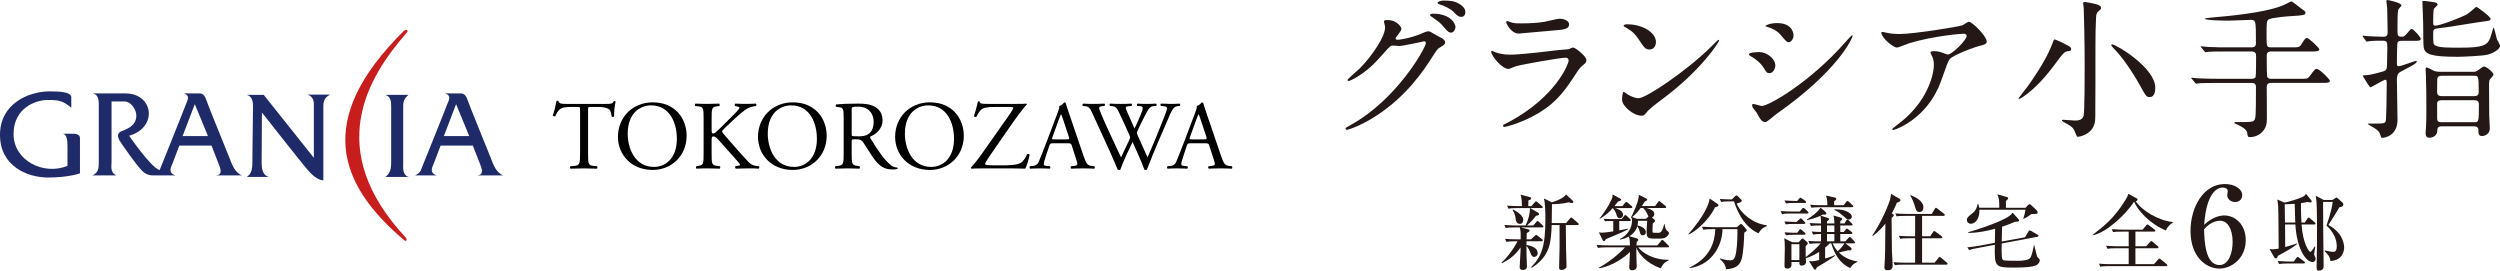 <?xml version="1.0" encoding="UTF-8"?>
<svg id="_レイヤー_2" data-name="レイヤー 2" xmlns="http://www.w3.org/2000/svg" viewBox="0 0 610.756 66.132">
  <defs>
    <style>
      .cls-1 {
        fill: #231815;
      }

      .cls-1, .cls-2, .cls-3, .cls-4 {
        stroke-width: 0px;
      }

      .cls-2 {
        fill: #1e2b68;
      }

      .cls-4 {
        fill: #c81d1d;
      }
    </style>
  </defs>
  <g id="_レイヤー_2-2" data-name="レイヤー 2">
    <g>
      <g>
        <path class="cls-2" d="m15.238,32.664h2.472c.799,0,1.824.134,1.824,1.089v8.596s-2.78,1.02-7.803,1.02c-5.02,0-11.731-2.764-11.731-10.42,0-7.651,7.001-10.629,12.172-10.629,2.334,0,5.245.138,5.245,1.447v2.556c-1.965-1.603-2.762-1.9-5.747-1.9-2.997,0-8.357,1.961-8.357,8.353,0,6.359,7.187,10.156,13.171,7.753v-4.879c0-1.023-.081-2.986-1.245-2.986Z"/>
        <path class="cls-2" d="m52.773,42.849h6.333c-1.745-.655-2.472-2.761-3.058-4.296-.59-1.524-5.176-12.675-5.675-14.206-.521-1.527-1.237-1.527-1.835-1.527h-3.626c1.741.586.782,1.824.492,2.696-.286.868-6.402,16.033-6.402,16.033-2.117-.583-7.449-8.382-7.449-8.382,7.068-2.034,5.99-10.347-.938-10.347h-7.944c1.607.362,1.462,2.045,1.462,3.355v13.768c0,1.89-.585,2.407-1.531,2.906h5.823c-1.6-.724-1.173-2.403-1.173-3.203v-14.854h3.142c1.684,0,2.913,2.042,2.913,3.427,0,2.244-1.755,3.124-3.492,3.776-1.755.654-.804,2.113,0,3.275.799,1.169,3.127,4.454,4.523,6.058,1.379,1.603,2.62,1.52,3.272,1.52h5.244c-2.03-.648-.941-2.243-.655-3.047.298-.808,1.604-4.232,1.604-4.232h7.869s.952,2.472,1.824,4.668c.883,2.175.209,2.469-.724,2.61Zm-8.165-9.61l2.985-7.795,3.211,7.795h-6.196Z"/>
        <path class="cls-2" d="m116.591,42.849h6.352c-1.76-.655-2.482-2.761-3.061-4.296-.579-1.524-5.177-12.675-5.683-14.206-.515-1.527-1.231-1.527-1.829-1.527h-3.636c1.759.586.799,1.824.503,2.696-.29.868-6.413,16.033-6.413,16.033-.406.952-1.004.966-1.379,1.299h5.248c-2.041-.648-.949-2.243-.658-3.047.289-.808,1.61-4.232,1.61-4.232h7.866s.959,2.472,1.83,4.668c.869,2.175.211,2.469-.749,2.61Zm-8.15-9.61l2.985-7.795,3.203,7.795h-6.188Z"/>
        <path class="cls-2" d="m94.178,43.221c.727-.658,1.385-1.173,1.385-3.497v-13.771c0-1.089-.084-2.338-1.385-2.772h5.599c-.579.517-1.271,1.164-1.271,2.631v13.912c0,1.242-.254,3.067,1.353,3.497h-5.681Z"/>
        <path class="cls-2" d="m63.989,27.478s-.072,10.999-.072,12.247c0,1.242.148,3.067,1.751,3.497h-5.324c.742-.658,1.311-1.173,1.311-3.497,0-2.327.156-12.688.156-13.771,0-1.089-.156-2.338-1.466-2.772h4.094l12.233,15.371v-12.522c0-.807.148-2.331-1.528-2.914h5.461c-.648.499-1.612.724-1.612,2.837v18.078s-1.52.279-3.992-2.703c-2.485-2.982-11.013-13.851-11.013-13.851Z"/>
        <path class="cls-4" d="m98.81,58.734c-16.023-13.507-22.156-29.403-.238-51.093.687-.687,1.338-.279.799.336-9.606,10.985-20.322,28.552-.22,50.088.312.326.196,1.042-.341.669Z"/>
        <g>
          <path class="cls-3" d="m143.668,37.556c0,2.506.048,2.864,1.432,2.983l.764.072c.143.095.095.525-.048.597-1.36-.048-2.172-.072-3.126-.072s-1.79.024-3.317.072c-.143-.072-.191-.477,0-.597l.859-.072c1.36-.119,1.48-.477,1.48-2.983v-10.668c0-.74,0-.764-.716-.764h-1.313c-1.026,0-2.339.048-2.935.597-.573.525-.811,1.05-1.074,1.647-.191.143-.525.024-.62-.167.382-1.074.74-2.601.907-3.556.072-.048.382-.072.453,0,.143.764.931.74,2.029.74h9.665c1.289,0,1.503-.048,1.861-.668.119-.048.382-.024.43.072-.263.978-.43,2.911-.358,3.627-.095.191-.501.191-.62.048-.072-.597-.239-1.48-.597-1.742-.549-.406-1.456-.597-2.768-.597h-1.694c-.716,0-.692.024-.692.811v10.62Z"/>
          <path class="cls-3" d="m150.967,33.427c0-4.773,3.58-8.424,8.496-8.424,5.513,0,8.281,3.985,8.281,8.186,0,4.821-3.675,8.329-8.281,8.329-5.298,0-8.496-3.794-8.496-8.09Zm14.39.501c0-3.938-1.742-8.186-6.3-8.186-2.482,0-5.704,1.694-5.704,6.921,0,3.532,1.718,8.114,6.42,8.114,2.864,0,5.584-2.148,5.584-6.849Z"/>
          <path class="cls-3" d="m171.893,28.964c0-2.506-.048-2.888-1.432-3.007l-.597-.048c-.143-.095-.095-.525.048-.597,1.169.048,1.933.072,3.007.072.931,0,1.742-.024,2.768-.072.143.072.191.501.048.597l-.453.048c-1.384.143-1.432.501-1.432,3.007v2.744c0,.453.048.907.31.907.215,0,.501-.143.668-.263.334-.286.955-.907,1.217-1.146l2.577-2.554c.453-.43,1.623-1.647,1.861-1.981.119-.167.167-.286.167-.382s-.095-.167-.406-.239l-.644-.143c-.167-.167-.143-.477.048-.597.835.048,1.79.072,2.625.072s1.647-.024,2.363-.072c.167.119.191.453.048.597-.62.048-1.551.286-2.219.668s-2.005,1.503-3.341,2.768l-2.148,2.029c-.334.334-.549.549-.549.74,0,.167.143.358.453.74,2.267,2.601,4.105,4.749,5.966,6.706.573.573,1.098.883,1.909.978l.644.072c.167.119.119.525-.048.597-.62-.048-1.551-.072-2.673-.072-.978,0-1.814.024-2.911.072-.167-.048-.239-.453-.095-.597l.549-.095c.334-.048.573-.119.573-.239,0-.143-.167-.334-.334-.549-.453-.573-1.074-1.217-1.981-2.243l-1.909-2.148c-1.36-1.527-1.742-2.005-2.315-2.005-.358,0-.406.31-.406,1.146v3.079c0,2.506.048,2.84,1.384,2.983l.644.072c.143.095.095.525-.048.597-1.169-.048-1.981-.072-2.911-.072-.978,0-1.79.024-2.768.072-.143-.072-.191-.43-.048-.597l.477-.072c1.265-.191,1.313-.477,1.313-2.983v-8.591Z"/>
          <path class="cls-3" d="m185.182,33.427c0-4.773,3.58-8.424,8.496-8.424,5.513,0,8.281,3.985,8.281,8.186,0,4.821-3.675,8.329-8.281,8.329-5.298,0-8.496-3.794-8.496-8.09Zm14.39.501c0-3.938-1.742-8.186-6.3-8.186-2.482,0-5.704,1.694-5.704,6.921,0,3.532,1.718,8.114,6.42,8.114,2.864,0,5.584-2.148,5.584-6.849Z"/>
          <path class="cls-3" d="m206.108,28.988c0-2.267-.072-2.673-1.05-2.792l-.764-.095c-.167-.119-.167-.501.024-.597,1.336-.119,2.983-.191,5.322-.191,1.48,0,2.888.119,3.985.716,1.146.597,1.981,1.671,1.981,3.341,0,2.267-1.79,3.508-2.983,3.985-.119.143,0,.382.119.573,1.909,3.079,3.174,4.988,4.797,6.348.406.358,1.002.62,1.647.668.119.048.143.239.024.334-.215.072-.597.119-1.05.119-2.029,0-3.246-.597-4.94-3.007-.62-.883-1.599-2.53-2.339-3.604-.358-.525-.74-.764-1.694-.764-1.074,0-1.122.024-1.122.525v3.007c0,2.506.048,2.792,1.432,2.983l.501.072c.143.119.095.525-.048.597-1.074-.048-1.885-.072-2.84-.072-1.002,0-1.861.024-2.983.072-.143-.072-.191-.43-.048-.597l.597-.072c1.384-.167,1.432-.477,1.432-2.983v-8.567Zm1.957,3.413c0,.43,0,.692.072.788.072.072.43.119,1.647.119.859,0,1.766-.095,2.458-.62.644-.501,1.193-1.336,1.193-2.959,0-1.885-1.169-3.675-3.818-3.675-1.48,0-1.551.095-1.551.764v5.584Z"/>
          <path class="cls-3" d="m218.681,33.427c0-4.773,3.58-8.424,8.496-8.424,5.513,0,8.281,3.985,8.281,8.186,0,4.821-3.675,8.329-8.281,8.329-5.298,0-8.496-3.794-8.496-8.09Zm14.39.501c0-3.938-1.742-8.186-6.3-8.186-2.482,0-5.704,1.694-5.704,6.921,0,3.532,1.718,8.114,6.42,8.114,2.864,0,5.584-2.148,5.584-6.849Z"/>
          <path class="cls-3" d="m244.952,30.348c1.241-1.766,1.933-2.673,2.315-3.389.167-.286.286-.477.286-.644,0-.119-.239-.191-.859-.191h-3.556c-1.909,0-2.983.167-3.556.788-.501.549-.859,1.217-1.05,1.623-.215.095-.501.024-.597-.167.286-.835.692-2.267.978-3.58.095-.072.286-.072.406,0,.072.573.43.597,2.363.597h6.3c1.718,0,2.482-.024,2.744-.072.095.024.143.119.143.215-.644.549-2.673,3.317-3.914,5.107l-3.938,5.68c-.263.382-2.363,3.341-2.363,3.699,0,.239.239.286.668.334.62.048,1.861.048,3.532.048,1.527,0,3.508-.048,4.415-.549.692-.382,1.265-1.265,1.671-2.196.215-.072.525-.048.597.167-.215,1.098-.692,2.792-1.074,3.389-1.313-.048-2.673-.072-4.343-.072h-6.133c-1.265,0-2.124.048-2.673.072-.095-.048-.119-.167-.119-.286.501-.477,1.861-2.172,2.601-3.246l5.155-7.326Z"/>
          <path class="cls-3" d="m261.845,35.599c-.167-.525-.263-.597-.978-.597h-3.604c-.597,0-.74.072-.907.573l-.835,2.506c-.358,1.074-.525,1.718-.525,1.981,0,.286.119.43.692.477l.788.072c.167.119.167.501-.048.597-.62-.048-1.36-.048-2.482-.072-.788,0-1.647.048-2.291.072-.143-.095-.191-.477-.048-.597l.788-.072c.573-.048,1.098-.31,1.432-1.169.43-1.098,1.098-2.649,2.1-5.322l2.434-6.443c.334-.859.477-1.313.406-1.694.573-.167.978-.597,1.241-.907.143,0,.31.048.358.215.31,1.05.692,2.148,1.05,3.198l3.269,9.594c.692,2.052,1.002,2.41,2.029,2.53l.644.072c.167.119.119.501,0,.597-.978-.048-1.814-.072-2.888-.072-1.146,0-2.052.048-2.744.072-.191-.095-.215-.477-.048-.597l.692-.072c.501-.048.835-.191.835-.43,0-.263-.119-.692-.31-1.265l-1.05-3.246Zm-4.725-2.124c-.191.549-.167.573.501.573h2.935c.692,0,.74-.095.525-.74l-1.289-3.89c-.191-.573-.406-1.217-.549-1.503h-.048c-.072.119-.31.692-.573,1.408l-1.503,4.152Z"/>
          <path class="cls-3" d="m264.539,25.886c-.143-.143-.119-.477.072-.573.644.048,1.718.072,2.458.072.668,0,1.885-.024,2.721-.072.215.072.191.406.048.573l-.549.048c-.501.048-.788.191-.788.406,0,.286.501,1.503,1.241,3.198,1.336,2.983,2.744,5.966,4.129,8.902.573-1.193,1.217-2.53,1.838-3.866.215-.453.382-.859.382-.978s-.072-.334-.191-.62c-.835-1.909-1.718-3.818-2.625-5.728-.358-.74-.716-1.241-1.527-1.313l-.573-.048c-.167-.191-.143-.477.048-.573.692.048,1.599.072,2.554.072,1.193,0,2.076-.024,2.625-.072.167.072.191.382.048.573l-.62.048c-.931.072-.955.239-.501,1.313.501,1.169,1.169,2.673,1.838,4.152.453-.931.883-1.838,1.408-3.126.859-2.029.74-2.291-.024-2.339l-.716-.048c-.167-.239-.119-.501.048-.573.644.048,1.36.072,2.243.072.788,0,1.742-.024,2.291-.072.167.072.191.382.048.573l-.692.048c-1.002.072-1.432,1.146-1.957,2.124-.501.883-1.503,2.959-1.861,3.794-.119.239-.215.477-.215.573s.048.286.167.573c.811,1.838,1.647,3.627,2.434,5.441.74-1.671,1.456-3.341,2.148-5.035.477-1.146,1.742-4.32,1.909-4.749.31-.859.716-1.885.716-2.172,0-.334-.286-.525-.788-.549l-.692-.048c-.191-.215-.167-.477.024-.573.907.048,1.551.072,2.291.072.907,0,1.599-.024,2.219-.072.191.072.215.382.048.573l-.453.048c-1.193.119-1.408.835-2.84,4.152l-1.742,4.033c-1.05,2.434-2.005,4.773-2.983,7.326-.072.048-.167.072-.286.072s-.239-.024-.334-.072c-.764-2.124-2.148-5.107-2.888-6.778-.859,1.742-2.291,4.797-2.983,6.778-.072.048-.167.072-.286.072s-.239-.024-.358-.072c-.406-1.002-1.336-3.15-1.647-3.842-1.527-3.317-3.007-6.634-4.558-9.952-.453-.978-.74-1.623-1.742-1.718l-.573-.048Z"/>
          <path class="cls-3" d="m295.439,35.599c-.167-.525-.263-.597-.978-.597h-3.604c-.597,0-.74.072-.907.573l-.835,2.506c-.358,1.074-.525,1.718-.525,1.981,0,.286.119.43.692.477l.788.072c.167.119.167.501-.048.597-.62-.048-1.36-.048-2.482-.072-.788,0-1.647.048-2.291.072-.143-.095-.191-.477-.048-.597l.788-.072c.573-.048,1.098-.31,1.432-1.169.43-1.098,1.098-2.649,2.1-5.322l2.434-6.443c.334-.859.477-1.313.406-1.694.573-.167.978-.597,1.241-.907.143,0,.31.048.358.215.31,1.05.692,2.148,1.05,3.198l3.269,9.594c.692,2.052,1.002,2.41,2.029,2.53l.644.072c.167.119.119.501,0,.597-.978-.048-1.814-.072-2.888-.072-1.146,0-2.052.048-2.744.072-.191-.095-.215-.477-.048-.597l.692-.072c.501-.048.835-.191.835-.43,0-.263-.119-.692-.31-1.265l-1.05-3.246Zm-4.725-2.124c-.191.549-.167.573.501.573h2.935c.692,0,.74-.095.525-.74l-1.289-3.89c-.191-.573-.406-1.217-.549-1.503h-.048c-.072.119-.31.692-.573,1.408l-1.503,4.152Z"/>
        </g>
      </g>
      <g>
        <g>
          <path class="cls-1" d="m338.106,5.267c0-.371.519-.371.816-.371,2.597,0,3.45,1.929,3.45,2.077,0,.445-.371.927-1.113,1.855-.185.26-.297.408-.297.594,0,.297.445.297.594.297.371,0,3.116-.408,5.638-1.484.445-.185,1.335-.594,1.743-.594.334,0,.519.111,2.04,1.002.223.111,1.187.631,1.372.742.408.26.705.631.705.927,0,.519-.26.668-1.484,1.41-.408.26-.556.482-1.855,2.485-1.892,2.968-5.898,9.051-13.28,13.947-4.08,2.671-7.159,3.561-7.382,3.561-.185,0-.334-.148-.334-.334,0-.148.111-.223,1.261-.853,11.314-6.232,18.362-18.881,18.362-20.031,0-.334-.297-.408-.408-.408-.074,0-5.193,1.15-6.083,1.15-.223,0-1.224-.111-1.447-.111-.705,0-.779.074-2.337,1.855-2.263,2.522-3.19,3.487-5.045,4.822-1.521,1.113-3.116,1.966-3.561,1.966-.185,0-.26-.111-.26-.223,0-.26,2.485-2.337,2.93-2.782,3.005-3.005,6.529-8.124,6.232-10.349-.037-.185-.26-1.002-.26-1.15Zm17.471,1.261c0,.631-.445,1.447-1.076,1.447-.519,0-.816-.223-1.966-1.595-.742-.853-1.113-1.113-2.634-2.189-.185-.111-.556-.371-.556-.519s.297-.334.631-.334c4.748,0,5.601,2.745,5.601,3.19Zm.89-5.601c1.521.89,1.521,1.743,1.521,2.114,0,.556-.371,1.076-.927,1.076-.779,0-1.15-.371-1.966-1.224-.594-.631-2.151-1.484-3.413-1.818-.371-.111-.482-.297-.482-.408,0-.297.964-.519,1.335-.519,1.447,0,2.671,0,3.932.779Z"/>
          <path class="cls-1" d="m368.604,29.824c11.573-6.232,14.615-14.244,14.615-15.023,0-.445-.26-.705-.779-.705-1.261,0-10.572,1.632-12.204,2.114-.26.074-1.447.631-1.706.631-1.595,0-4.229-3.19-4.229-4.229,0-.111.111-.185.223-.185.111,0,.556.26.668.297.705.297,2.114.631,3.672.631,3.042,0,10.423-.964,11.796-1.113.074,0,2.522-.223,2.559-.223.186-.074.89-.408,1.076-.408.631,0,3.264,2.189,3.264,3.042,0,.556-.148.705-1.002,1.41-.631.519-1.002,1.076-2.003,2.634-2.93,4.451-5.23,7.233-10.461,9.904-3.301,1.669-6.232,2.411-6.566,2.411-.297,0-.334-.223-.334-.297s.037-.185.074-.223c.074-.074,1.113-.556,1.335-.668Zm.927-24.26c.594.148,1.447.148,1.966.148,1.743,0,4.192-.074,5.935-.408.556-.111,3.116-.742,3.635-.742.631,0,2.263.334,2.263,1.41,0,1.15-1.298,1.261-3.45,1.447-.594.074-8.569.779-8.828.779-1.966,0-3.079-2.522-3.079-2.782,0-.185.074-.26.223-.26.223,0,1.113.371,1.335.408Z"/>
          <path class="cls-1" d="m406,24.297c-.964.705-2.856,2.114-3.635,3.042-.705.853-.779.927-1.335.927-2.003,0-4.748-2.374-4.748-3.858,0-.26.037-1.966.371-1.966.148,0,.964.631,1.113.705.482.297,1.706.853,2.522.853,1.818,0,11.648-6.566,17.805-12.649.594-.594,1.632-1.632,1.706-1.632.074,0,.185.111.185.185,0,.334-4.34,7.27-13.984,14.393Zm-3.042-12.204c-1.002,0-1.373-.594-2.597-2.448-1.261-1.892-2.337-2.448-3.375-3.042-.148-.074-.334-.185-.334-.334s.297-.334.816-.334c3.969,0,7.085,2.114,7.085,4.303,0,1.113-.631,1.855-1.595,1.855Z"/>
          <path class="cls-1" d="m433.716,16.025c0,.742-.556,1.855-1.447,1.855-.556,0-.742-.223-1.298-1.15-.779-1.335-2.04-2.3-3.376-3.079-.111-.074-.334-.223-.334-.371,0-.519,2.114-.556,2.597-.556,1.595,0,3.858,1.484,3.858,3.301Zm-4.563,11.499c-.111-.185-.779-.964-.89-1.15-.111-.185-.223-.482-.223-.705,0-.148.111-.26.334-.26.334,0,1.743.482,2.04.482,1.595,0,11.573-5.564,20.439-15.617.185-.223,1.484-1.669,1.595-1.669.074,0,.148.037.148.148,0,.408-3.264,8.346-18.621,19.103-.445.297-2.226,1.966-2.708,1.966-.816,0-1.187-.594-2.114-2.3Zm9.014-18.881c0,.853-.594,1.669-1.187,1.669-.408,0-.594-.148-1.929-1.743-1.001-1.187-2.3-1.706-3.19-1.966-.148-.037-.556-.148-.556-.26,0-.111,1.039-.705,2.856-.705,4.006,0,4.006,2.893,4.006,3.005Z"/>
          <path class="cls-1" d="m461.765,8.161c.742.111,1.558.148,2.337.148,3.301,0,14.318-1.743,15.357-2.151.26-.111,1.298-.853,1.521-.853.853,0,4.377,3.561,4.377,4.822,0,.26,0,.668-1.298.964-1.298.26-6.974,2.337-7.753,3.376-.445.631-.594,1.076-1.892,4.748-.668,1.929-2.782,7.827-9.348,11.462-1.224.668-2.3,1.076-2.559,1.076-.148,0-.223-.074-.223-.185,0-.111.074-.185.742-.705,2.077-1.521,4.637-3.709,6.64-6.9,2.04-3.264,2.782-6.417,2.782-8.124,0-.816-.148-1.521-.482-2.189-.297-.594-.334-.668-.334-.816,0-.297.556-.334.779-.334.631,0,1.076.037,2.003.334.223.074,1.224.482,1.447.482,1.039,0,4.6-3.561,4.6-4.525,0-.26-.223-.556-.705-.556-.594,0-7.308.519-13.243,2.3-.519.148-2.634,1.076-3.116,1.076-.89,0-3.784-2.374-3.784-3.672,0-.074.074-.148.26-.148.111,0,1.595.334,1.892.371Z"/>
          <path class="cls-1" d="m505.023,12.538c-.519.074-.89.371-1.855,1.632-2.077,2.819-4.563,6.158-7.864,8.717-.482.371-1.632,1.261-2.077,1.261-.074,0-.148,0-.148-.074,0-.074,1.892-2.411,2.226-2.893.705-.964,4.414-6.121,5.935-10.127.482-1.261.519-1.41.705-1.41.371,0,3.005,1.335,3.524,1.632.445.26.631.631.482.927-.111.26-.26.26-.927.334Zm8.272-10.609c0,.297-.148.408-.705.89-.297.223-.482.594-.519,1.484-.111,2.189-.148,4.451-.148,6.677,0,3.264,0,16.062-.037,17.36,0,1.187-.074,2.893-1.706,4.08-1.001.742-2.151,1.002-2.634,1.002q-.185,0-.594-1.113c-.445-1.15-.816-1.41-2.448-2.3-.445-.26-.779-.445-.779-.594s.223-.148.408-.148c.445,0,2.374.185,2.782.185.853,0,1.818-.148,2.114-1.15.26-.927.26-10.349.26-11.981,0-6.64-.148-11.536-.223-14.207,0-.223-.148-1.15-.148-1.372s.26-.26.408-.26c.297,0,1.484.26,1.855.334.964.185,2.114.445,2.114,1.113Zm11.907,21.774c-.816,0-.853-.037-2.56-3.116-1.892-3.376-4.451-7.011-6.195-8.68-.334-.334-.668-.742-.668-.927,0-.148.148-.148.223-.148.853,0,10.535,5.638,10.535,10.609,0,.408,0,2.263-1.335,2.263Z"/>
          <path class="cls-1" d="m559.818,11.573c1.781,0,1.966,0,2.485-.853.742-1.224.964-1.447,1.298-1.447.445,0,3.005,2.448,3.005,2.745,0,.556-.705.556-1.966.556h-9.83c-1.002,0-1.039.631-1.039,1.187,0,.445,0,4.785.111,5.008.223.482.742.482.964.482h7.011c1.743,0,1.929,0,2.374-.594,1.187-1.632,1.335-1.818,1.781-1.818.631,0,3.19,2.522,3.19,2.893,0,.519-.742.519-1.966.519h-12.39c-.964,0-1.076.519-1.076,1.113,0,1.187.037,6.343.037,7.419,0,1.224-.037,2.597-1.595,3.858-.927.705-1.855.853-2.485.853-.594,0-.594-.074-.742-1.113-.148-.816-1.484-1.595-2.782-2.114-.111-.037-.334-.148-.334-.26,0-.185.223-.185.334-.185,3.858,0,4.266,0,4.562-.519s.371-.853.371-7.938c0-.408,0-1.113-1.039-1.113h-8.086c-3.227,0-4.303.074-4.674.074-.111.037-.668.111-.779.111-.148,0-.223-.111-.334-.26l-.705-.853c-.148-.148-.186-.185-.186-.223,0-.074.074-.111.148-.111.26,0,1.41.148,1.632.148,1.818.074,3.339.111,5.082.111h7.901c.223,0,.742,0,.964-.445.111-.223.111-4.563.111-5.045,0-.519-.037-1.187-1.076-1.187h-5.787c-3.227,0-4.303.037-4.674.074-.111,0-.668.111-.779.111-.148,0-.223-.111-.334-.26l-.705-.853c-.074-.074-.186-.185-.186-.223,0-.074.074-.111.148-.111.26,0,1.41.148,1.632.148,1.818.111,3.339.111,5.082.111h5.601c1.039,0,1.039-.668,1.039-1.15,0-5.416,0-5.564-1.335-5.564-.408,0-4.526.185-5.379.185-.594,0-5.787-.037-5.787-.482,0-.111,1.261-.223,1.521-.26,5.008-.408,12.76-1.224,16.952-2.745.89-.334,1.187-.482,2.337-1.076.074-.037.26-.111.371-.111.223,0,1.743,1.224,2.077,1.484,1.261.89,1.335.927,1.335,1.224,0,.631-.408.668-3.338.853-.927.037-4.859.371-5.564.779-.594.334-.594.705-.594,3.932,0,2.634,0,2.93,1.076,2.93h5.008Z"/>
          <path class="cls-1" d="m586.719,9.978c-.556,0-.779.074-.964.334-.185.297-.185,4.748-.185,5.045,0,.482,0,.816.445.816.631,0,3.858-1.298,4.266-1.298.111,0,.148.074.148.185,0,.445-2.077,1.484-3.672,2.3-.705.371-1.187.705-1.187,2.077,0,.89.148,8.606.148,9.83,0,4.006-3.264,4.414-3.746,4.414-.26,0-.297-.185-.408-.594-.223-.964-.853-1.447-1.892-2.04-.037,0-1.224-.705-1.224-.742,0-.111.297-.111.334-.111,1.001,0,2.856,0,3.042-.037.816-.074,1.039-.26,1.076-1.039.074-1.781.148-3.301.148-5.601,0-.556.037-3.042.037-3.45-.037-.408-.111-.594-.297-.594-.445,0-3.487,1.855-3.635,1.855-.223,0-.779-.89-1.039-1.335-.074-.111-.89-1.41-.89-1.447,0-.148.111-.148.927-.185,1.076-.037,3.784-.816,4.229-.964.594-.223.779-.445.779-1.892,0-.556.074-3.005.074-3.524,0-1.743,0-2.04-1.187-2.04-.89,0-2.559,0-3.375.148-.074,0-.371.074-.445.074-.111,0-.185-.111-.297-.26l-.594-.853q-.111-.185-.111-.223c0-.074,0-.111.111-.111.148,0,.964.111,1.113.111.297.037,3.338.148,3.672.148.631,0,1.187-.037,1.187-1.113,0-.223-.111-5.824-.111-5.972-.037-.26-.186-1.335-.186-1.558,0-.148,0-.334.223-.334.111,0,3.45.631,3.45,1.335,0,.148-.594.705-.668.853-.297.631-.297,1.15-.297,5.638,0,1.002.26,1.15,1.113,1.15.26,0,.519,0,1.113-.705.89-1.076,1.001-1.187,1.261-1.187.445,0,2.189,2.04,2.189,2.374,0,.482-.334.519-1.669.519h-3.005Zm21.737-5.379c0,.445-.408.482-1.558.631-1.632.185-9.57,1.558-11.388,1.706-1.039.074-1.076.445-1.076,1.41,0,2.226,0,2.485.556,2.782.89.519,3.264.519,6.009.519,5.712,0,6.64-.594,7.382-2.411.148-.408.742-2.522.816-2.522.148,0,.668,2.522.853,2.968.111.185.705,1.224.705,1.521,0,.89-1.781,1.818-3.042,2.151-1.113.297-5.898.519-7.307.519-6.454,0-8.087-.594-8.309-2.411-.074-.556-.111-3.821-.111-5.75,0-.742-.185-4.377-.185-5.193,0-.26.037-.297.297-.297.519,0,2.114.26,2.411.297.445.074,1.002.148,1.002.631,0,.185-.742.779-.853.927-.223.297-.223,2.522-.223,3.079,0,.89,0,1.113.519,1.113,1.076,0,5.713-1.743,7.678-2.745.408-.223,2.263-1.818,2.3-1.855.26-.037,3.524,2.411,3.524,2.93Zm-11.981,26.263c-1.002,0-1.039.631-1.039,1.113-.037,1.113-1.001,1.669-1.966,1.669-.89,0-.89-.853-.89-1.187,0-.26.111-1.41.111-1.632.074-1.335.074-2.448.074-4.006,0-2.782,0-5.675-.111-8.42,0-.223-.074-1.15-.074-1.335,0-.26,0-.594.223-.594.297,0,1.521.705,1.781.816.482.185,1.039.26,1.595.26h8.049c.223,0,.519,0,.927-.223.297-.148,1.372-1.076,1.669-1.076.668,0,2.337,1.484,2.337,1.929,0,.223-.148.445-.556.853-.556.556-.519.779-.519,2.522,0,4.266.037,5.638.037,6.566.037.334.148,3.116.148,3.264,0,1.41-1.298,1.855-1.892,1.855-.89,0-.89-.705-.89-1.224,0-.445,0-1.15-1.039-1.15h-7.975Zm8.012-7.382c.631,0,1.076-.223,1.076-1.002,0-3.969-.111-3.969-1.113-3.969h-8.012c-.594,0-.89.223-1.002.668-.037.074-.037,3.042-.037,3.301,0,.594.26,1.002,1.039,1.002h8.049Zm0,6.38c1.039,0,1.113,0,1.113-4.266,0-.705-.185-1.113-1.113-1.113h-8.049c-.964,0-1.039.594-1.039.668v3.635c0,.482,0,1.076,1.039,1.076h8.049Z"/>
        </g>
        <g>
          <path class="cls-1" d="m376.764,55.562h-5.185l1.842.48c.14.04.26.12.26.3,0,.26-.48.48-.681.581-.02.24-.04,1.321-.06,1.542h1.081l.901-.821c.2-.18.28-.26.36-.26.1,0,.16.04.36.2l1.061.841c.1.08.2.18.2.32,0,.18-.18.2-.32.2h-3.644c-.02.32-.02.561-.02.921,1.401.18,2.743.781,2.743,1.982,0,.701-.601.921-.861.921-.541,0-.781-.641-.861-.861-.22-.601-.601-1.441-1.021-1.842,0,.801,0,1.401.02,2.322.02.42.1,2.322.1,2.703,0,.761-.661.861-1.021.861-.3,0-.761-.1-.761-.681,0-.3.22-3.804.22-4.084v-.741c-1.361,2.002-2.923,3.043-4.544,3.864l-.12-.16c1.401-1.241,2.422-2.703,3.183-3.904.32-.521.601-1.021.721-1.301h-.541c-1.221,0-1.662.06-2.162.14l-.32-.741c1.221.12,2.623.12,2.843.12h.961c.04-1.862-.02-2.122-.22-2.903h-1.261c-1.221,0-1.662.04-2.162.14l-.34-.741c1.221.1,2.643.12,2.863.12h2.342c.721-1.582,1.081-2.963,1.041-4.244h-3.083c-1.221,0-1.662.04-2.162.14l-.32-.741c1.201.1,2.623.12,2.843.12h.781c-.02-1.001-.02-1.702-.34-2.803l2.282.601c.16.04.3.1.3.28,0,.32-.4.46-.681.561,0,.22-.02,1.161-.02,1.361h.761l.821-.921c.2-.22.22-.24.32-.24.08,0,.16.02.36.2l1.061.921c.12.1.2.18.2.3,0,.2-.18.22-.3.22h-2.763l1.902,1.081c.14.08.26.18.26.38,0,.28-.2.32-.721.42-.4.521-1.101,1.381-2.222,2.362h1.542l.721-.841c.2-.22.22-.24.32-.24.14,0,.34.18.36.2l.881.841c.12.1.2.18.2.3,0,.2-.16.22-.3.22Zm-5.425-.861c-.921,0-1.041-.941-1.061-1.241-.08-.701-.14-1.101-.741-2.122l.16-.14c1.161.641,2.442,1.521,2.442,2.502,0,.44-.24,1.001-.801,1.001Zm14.054.28h-2.863c0,.781.02,2.763.06,5.746.02.601.12,3.543.12,4.204,0,.32-.04.46-.2.621-.26.26-.681.4-1.021.4-.561,0-.601-.32-.601-.541,0-.581.12-4.765.12-4.925v-5.505h-1.922c-.18,4.184-.32,7.527-4.865,10.45l-.14-.18c2.522-2.603,3.463-4.905,3.463-11.832,0-1.241-.04-3.904-.38-4.945l1.962.961c1.181-.36,2.843-1.001,3.463-1.922l1.622,1.501c.12.1.16.24.16.36,0,.08-.06.22-.36.22-.16,0-.32-.04-.761-.16-1.461.38-3.463.46-4.104.44,0,1.401-.02,3.083-.06,4.625h3.503l.941-1.101c.2-.24.22-.26.32-.26.12,0,.3.16.36.22l1.281,1.101c.08.08.2.18.2.3,0,.22-.2.22-.3.22Z"/>
          <path class="cls-1" d="m407.457,60.427h-7.227c.781,1.081,3.363,3.063,7.427,3.043v.16c-1.221.44-1.702,1.441-1.922,1.922-3.724-1.321-5.525-3.764-5.966-5.105-.02.981,0,2.062.04,3.383,0,.18.04,1.121.04,1.321,0,.621-.561.881-1.141.881-.5,0-.681-.3-.681-.721,0-.48.16-3.163.18-3.764-1.221,1.261-4.404,3.523-7.527,3.984l-.1-.12c2.542-1.341,5.225-3.624,6.406-4.985h-4.444c-1.401,0-1.782.08-2.162.14l-.34-.741c.941.1,1.902.12,2.863.12h5.305c-.04-1.221-.06-1.662-.32-2.142-.921.5-1.562.621-2.122.741l-.04-.14c2.162-1.041,2.983-3.023,2.983-4.444,0-.32-.04-.581-.1-.801l-.12.08-.08-.06c.32-.541,2.102-4.144,1.942-5.605l1.842.921c.14.06.22.18.22.3,0,.16-.08.2-.601.46-.24.4-.42.681-.681,1.081h3.223l.681-.941c.12-.16.2-.26.32-.26.08,0,.16.06.36.22l1.141.941c.08.06.2.18.2.3,0,.22-.18.22-.3.22h-4.524c.941.26,1.922.621,1.922,1.461,0,.24-.14.701-.581.881l.581.46c.1.08.18.16.18.34,0,.04,0,.1-.1.2-.06.06-.4.38-.46.46-.04.801-.06,1.061-.06,1.341s-.02.601.04.741c.06.18.1.18,1.221.18.921,0,1.061-.3,1.602-2.122h.12c.02.44.12,1.241.601,1.622q.44.36.44.5c0,.2-.1.48-.4.781-.541.561-1.061.641-2.242.641-2.522,0-2.823,0-2.823-1.742,0-.701.1-2.242.14-2.623h-2.242c-.02.521-.04.801-.12,1.141.18.04,2.022.42,2.022,1.622,0,.48-.3.781-.721.781-.541,0-.621-.34-.741-.821-.06-.22-.22-.901-.621-1.381-.18.581-.541,1.562-1.922,2.422l1.882.561c.1.02.28.08.28.28s-.08.28-.38.581c-.04.44-.04.601-.06.821h5.105l.901-1.081c.18-.22.2-.26.3-.26.14,0,.24.1.36.22l1.101,1.101c.12.12.2.18.2.3,0,.2-.2.2-.3.2Zm-9.349-6.426h-2.522v2.282c1.201-.22,1.521-.28,2.122-.42v.16c-1.001.601-3.964,1.802-5.405,2.402-.18.34-.26.48-.44.48-.04,0-.2,0-.3-.18l-.961-1.962c.32.06.541.08.801.08.561,0,2.082-.22,2.723-.32v-2.522h-1.121c-.1,0-.48,0-.921.06l-.32-.601c.741.04,1.461.06,1.602.06h2.823l.561-.721c.14-.2.22-.26.3-.26.12,0,.3.14.38.22l.781.721c.14.14.2.18.2.3,0,.2-.18.22-.3.22Zm.36-3.163h-3.844c.44.14,1.902.621,1.902,1.622,0,.48-.36.861-.781.861-.561,0-.721-.48-.861-.961s-.46-1.101-.901-1.521c-.961,1.101-1.802,1.822-3.143,2.623l-.06-.08c1.101-1.481,2.162-2.923,2.983-4.765.18-.42.2-.641.18-1.121l1.902,1.021c.1.06.22.2.22.28,0,.18-.06.2-.781.46-.34.42-.541.681-.881,1.101h1.962l.621-.781c.14-.18.22-.24.32-.24.06,0,.16.02.36.2l.921.781c.08.08.2.18.2.3,0,.2-.2.22-.32.22Zm3.824,1.161c-.34-.661-.581-.901-.861-1.181h-.641c-.46.661-1.041,1.401-2.042,2.222l1.141.42h2.222l.621-.561c-.08-.12-.36-.761-.44-.901Z"/>
          <path class="cls-1" d="m419.573,49.797c.14.1.26.2.26.36,0,.22-.34.34-.861.5-1.401,3.003-4.564,5.786-6.386,6.626l-.1-.1c1.542-1.762,3.403-4.124,4.504-6.526.48-1.041.581-1.542.681-2.162l1.902,1.301Zm-1.301,6.186c-1.221,0-1.662.04-2.162.14l-.32-.741c1.201.1,2.623.12,2.843.12h5.686l.661-.581c.18-.16.28-.2.38-.2.08,0,.2.08.3.18l.881,1.001c.12.14.2.24.2.32,0,.2-.24.38-.621.641-.02,1.361-.18,5.245-.721,6.687-.621,1.702-1.882,2.062-3.744,2.242-.08-1.181-.781-1.862-1.501-2.542l.06-.12c1.121.36,1.862.46,2.362.46.861,0,1.241-.1,1.582-2.082.3-1.782.32-4.845.3-5.525h-3.644c-.08,4.544-3.103,8.909-8.048,9.509l-.04-.12c5.125-2.382,6.206-6.306,6.326-9.389h-.781Zm4.364-6.787c-1.221,0-1.662.06-2.162.14l-.32-.741c1.161.12,2.502.12,2.943.12l.801-.781c.12-.1.2-.2.32-.2.14,0,.2.06.34.2l.801.821c.12.14.18.2.18.3,0,.24-.46.48-1.261.661.941,2.442,4.124,4.965,7.327,5.305l.04.22c-1.321.5-1.702,1.201-2.022,1.762-4.124-1.742-5.746-6.947-5.986-7.808h-1.001Z"/>
          <path class="cls-1" d="m439.676,51.678l.561-.661c.18-.2.2-.24.3-.24.12,0,.3.12.38.2l.701.661c.14.14.2.18.2.32,0,.18-.16.2-.3.2h-4.004c-1.221,0-1.662.06-2.162.14l-.34-.741c.961.08,1.902.12,2.863.12h1.802Zm4.584,7.768c-1.221,0-1.662.06-2.162.14l-.32-.741c1.181.12,2.482.12,3.103.12v-1.802c-.901,0-1.301.02-1.942.14l-.32-.741c.881.08,1.401.1,2.262.1v-1.582c-1.241,0-1.762,0-2.462.14l-.32-.741c.781.06,1.962.12,2.783.12,0-.781-.04-1.181-.12-1.902-.2.1-1.221.601-3.323,1.101l-.04-.14c1.521-.981,2.542-1.742,3.363-2.923l1.221,1.021c.06.06.22.28.22.42,0,.24-.28.24-.38.24-.2,0-.22,0-.581.02-.2.12-.24.14-.44.24l1.582.521c.38.12.46.14.46.34,0,.1,0,.16-.5.561v.5h1.802c0-.42,0-1.021-.24-1.962l1.682.5c.24.08.44.12.44.38,0,.18-.3.4-.44.521v.561h1.021l.4-.681c.04-.08.2-.26.32-.26.1,0,.28.16.36.22l.701.681c.16.16.2.2.2.3,0,.18-.16.22-.3.22h-2.703v1.602h.841l.46-.581c.16-.2.2-.24.3-.24s.12.02.38.2l.781.581c.02.02.2.14.2.3,0,.2-.18.22-.32.22h-2.643v1.802h1.241l.741-.821c.2-.22.22-.24.32-.24.12,0,.28.12.36.2l.741.821c.12.12.2.22.2.32,0,.18-.16.2-.3.2h-2.042l1.181.901c.32.26.32.36.32.46,0,.22-.16.38-.44.38-.12,0-.3-.04-.34-.06-.38.1-1.982.5-2.322.561,1.281,1.241,2.723,1.882,4.524,2.182v.12c-.841.36-1.221.681-1.762,1.501-2.462-1.081-3.844-3.383-4.625-6.046h-.36c-.581.601-.861.821-1.141,1.041v2.663c1.321-.36,1.982-.641,2.362-.821l.08.14c-.38.28-1.001.761-2.302,1.542-.741.44-1.822,1.081-2.202,1.321-.12.44-.14.541-.36.541-.12,0-.28-.08-.38-.24l-1.141-1.862c.22.02.44.06.721.06.32,0,.561-.02,1.762-.3v-1.982c-1.602,1.021-2.783,1.381-3.263,1.521,0,.12.06.721.06.841,0,.601-.46.981-1.021.981-.4,0-.601-.16-.601-.601v-.28h-1.942c.1.881-.06,1.602-.921,1.602-.781,0-.781-.38-.781-.681,0-.08.08-3.744.08-4.444,0-.601-.02-1.762-.16-2.282l2.002.981h1.542l.601-.701c.08-.1.22-.24.34-.24.08,0,.18.08.26.14l.881.761c.14.12.14.2.14.28,0,.18,0,.2-.521.721,0,1.922,0,2.122.02,2.663.921-.681,2.943-2.442,3.664-3.363h-.541Zm-4.665-5.866c.22-.22.28-.24.36-.24.1,0,.26.14.32.22l.581.621c.12.14.2.2.2.3,0,.18-.18.22-.3.22h-2.322c-1.221,0-1.662.04-2.162.12l-.34-.721c1.301.1,2.723.12,2.983.12l.681-.641Zm-.08-5.025c.18-.22.22-.26.32-.26.06,0,.28.14.38.2l.821.561c.04.02.2.16.2.3,0,.2-.18.22-.3.22h-2.462c-1.221,0-1.662.04-2.162.12l-.34-.721c1.201.1,2.502.12,3.103.12l.44-.541Zm.02,7.688c.04-.06.18-.26.3-.26.1,0,.26.14.36.22l.701.621c.14.14.2.2.2.32,0,.18-.16.2-.3.2h-2.322c-1.221,0-1.662.06-2.162.14l-.34-.741c1.201.12,2.502.12,3.103.12l.46-.621Zm-1.882,3.423v3.864h1.942v-3.864h-1.942Zm12.772-9.529l.601-.801c.18-.24.26-.24.32-.24.1,0,.28.14.36.2l.841.801c.16.16.2.2.2.32,0,.18-.16.2-.3.2h-7.728c-1.221,0-1.662.06-2.162.14l-.34-.741c.961.1,1.902.12,2.863.12h1.361c-.04-1.542-.12-1.762-.4-2.362l2.222.48c.16.04.34.14.34.34,0,.24-.24.4-.521.561v.981h2.342Zm-4.084,4.945v1.602h1.802v-1.602h-1.802Zm1.802,3.884v-1.802h-1.802v1.802h1.802Zm-.42.48c.36.841.821,1.481,1.241,1.942.16-.16,1.241-1.161,1.622-1.942h-2.863Zm.42-8.288c2.262-.12,4.264.761,4.264,1.782,0,.521-.561.721-.761.721-.34,0-.46-.12-1.562-1.101-.22-.18-.981-.861-1.982-1.281l.04-.12Z"/>
          <path class="cls-1" d="m463.423,49.516c-.34.821-.681,1.602-1.241,2.623l.28.18c.16.1.2.18.2.26,0,.06-.02.16-.08.24s-.4.34-.46.42c0,.741.08,8.068.08,8.188.04.701.18,2.803.18,3.403,0,.961-.561,1.201-1.181,1.201-.661,0-.841-.24-.841-.761,0-.32.1-1.722.12-2.022.06-1.361.06-1.421.1-6.386,0-1.121.02-1.241.02-2.242-1.321,1.722-2.542,2.623-3.083,3.023l-.12-.1c1.501-2.142,3.563-6.226,4.344-8.769.12-.38.14-.621.24-1.421l2.042,1.181c.08.04.26.14.26.38,0,.28-.34.44-.861.601Zm12.072,15.135h-10.41c-1.401,0-1.782.06-2.162.14l-.34-.741c.961.08,1.902.12,2.863.12h2.422v-5.966h-1.481c-1.381,0-1.782.06-2.162.14l-.32-.741c.941.08,1.882.12,2.843.12h1.121v-4.985h-2.362c-1.381,0-1.762.06-2.162.12l-.32-.721c.941.08,1.902.12,2.843.12h6.086l.681-1.181c.06-.1.18-.32.34-.32.1,0,.22.12.36.22l1.582,1.241c.08.06.2.16.2.3,0,.2-.2.22-.3.22h-5.245v4.985h1.982l.681-1.021c.08-.12.18-.26.32-.26.12,0,.24.1.36.2l1.401,1.041c.08.06.2.18.2.3,0,.2-.2.22-.3.22h-4.645v5.966h3.063l.921-1.141c.08-.1.18-.26.3-.26.14,0,.22.1.38.22l1.361,1.141c.08.06.2.16.2.3,0,.2-.2.22-.3.22Zm-6.566-12.853c-.741,0-.881-.5-1.221-1.722-.08-.32-.561-1.622-1.021-2.282l.12-.12c1.081.48,3.083,1.361,3.083,3.003,0,.741-.44,1.121-.961,1.121Z"/>
          <path class="cls-1" d="m496.298,52.279c-.761.581-1.161.841-1.942,1.181l-.06-.08c.38-1.121.42-1.401.541-2.142h-11.271c.12,1.962-.861,3.423-2.062,3.423-.641,0-1.001-.48-1.001-.901,0-.601.44-.941,1.461-1.742.2-.16.881-.681,1.201-2.182h.12c.1.26.16.5.24.921h4.905c0-2.042-.06-2.142-.46-3.283l2.262.641c.14.04.36.1.36.32,0,.18-.04.22-.541.661v1.662h4.785l.601-.641c.1-.1.24-.22.42-.22.12,0,.2.04.4.24l1.281,1.221c.02.02.26.26.26.541,0,.38-.18.38-1.501.38Zm1.441,12.352c-.981.741-4.344.741-5.706.741-4.665,0-4.805-.18-4.685-5.565l-4.164.781c-1.121.2-1.461.26-2.122.5l-.44-.661c.901-.08,1.922-.22,2.823-.38l3.904-.721c.02-1.562.04-2.022.06-3.443-1.942.541-4.424,1.041-6.546,1.021v-.18c.48-.12,7.627-2.242,10.01-3.944.32-.22.581-.5.821-.821l1.401,1.562c.14.16.16.32.16.34,0,.26-.1.26-1.001.34-.781.32-1.862.781-3.143,1.181-.02,1.301-.02,1.461-.08,3.624l5.686-1.041.821-1.381c.18-.28.2-.3.32-.3.04,0,.1,0,.36.14l1.542.901c.1.04.24.14.24.3s-.14.2-.26.22l-8.729,1.642c-.02,2.082-.02,2.222.04,3.143.04.48.06.821.44.961.28.12,3.003.12,3.503.12.721,0,2.583-.06,3.003-.721.46-.741.741-2.282.881-3.083h.1c.16.661.26,1.141.48,1.962.2.801.22.901.46,1.101.28.28.4.4.4.641,0,.26-.18.701-.581,1.021Z"/>
          <path class="cls-1" d="m529.155,56.303c-3.944-1.542-7.047-5.085-7.788-7.047-2.222,3.463-7.027,7.647-10.05,8.208l-.08-.1c2.583-1.942,5.345-4.144,7.948-8.408.541-.881.621-1.081.781-1.602l2.082,1.141c.14.08.16.14.16.26,0,.18-.14.34-.46.36,1.361,2.282,5.686,4.825,9.089,5.125v.12c-.921.581-1.542,1.421-1.682,1.942Zm.02,8.708h-13.894c-1.241,0-1.662.06-2.162.14l-.34-.741c1.221.12,2.643.12,2.863.12h4.404v-3.884h-3.023c-1.241,0-1.662.04-2.162.14l-.34-.741c1.221.1,2.643.12,2.863.12h2.663v-3.583h-1.662c-1.221,0-1.662.04-2.162.12l-.32-.721c1.221.1,2.623.12,2.843.12h4.705l.861-1.021c.2-.22.22-.26.32-.26.08,0,.1.04.36.22l1.361,1.021c.04.02.2.14.2.3,0,.18-.16.22-.3.22h-4.564v3.583h2.643l.901-1.041q.22-.24.32-.24c.06,0,.14.02.36.22l1.221,1.021c.1.08.2.16.2.3,0,.18-.16.22-.3.22h-5.345v3.884h4.544l.981-1.121q.22-.24.3-.24c.12,0,.16.02.38.2l1.381,1.121c.12.1.2.18.2.3,0,.2-.16.22-.3.22Z"/>
          <path class="cls-1" d="m543.387,52.636c2.666,0,5.252,2.182,5.252,6.06,0,4.444-3.501,6.921-6.437,6.921-3.151,0-7.056-2.774-7.056-9.211,0-5.71,3.124-11.446,8.376-11.446,2.37,0,4.255,1.158,4.255,2.747,0,.969-.727,1.643-1.751,1.643-1.05,0-1.912-.727-1.912-1.697,0-.242.135-.754.135-.889,0-.754-.673-.943-1.32-.943-.996,0-3.878.889-4.444,9.103,1.724-1.67,3.582-2.289,4.902-2.289Zm-1.158,12.119c2.289,0,3.205-3.07,3.205-5.656,0-3.313-1.32-5.171-3.07-5.171-.269,0-2.155,0-3.905,2.101.081,2.747.269,8.726,3.77,8.726Z"/>
          <path class="cls-1" d="m564.93,64.01c-1.501,0-3.804-3.003-4.164-9.169h-2.522l.04,5.505c.46-.14,2.482-.741,2.903-.861v.16c-1.341,1.021-2.422,1.622-4.725,2.883-.1.36-.16.601-.48.601-.2,0-.3-.16-.36-.26l-1.181-2.022c.36.04.561.06.801.06.601,0,1.101-.1,1.441-.18-.02-1.802-.04-9.109-.12-10.31-.08-.961-.14-1.221-.22-1.682l1.782.761c1.281-.26,3.283-.881,4.384-1.381.561-.26.721-.561.841-.781l1.301,1.602c.04.06.12.14.12.26,0,.24-.22.26-.36.26-.24,0-.521-.08-.701-.12-.46.1-.821.2-1.582.3,0,1.842.04,3.323.12,4.725h.821l.621-.941c.08-.1.18-.26.32-.26.12,0,.28.14.36.2l1.121.961c.1.1.2.18.2.32,0,.18-.16.2-.3.2h-3.103c.26,4.665,1.882,6.707,2.082,6.707.26,0,.781-.761,1.101-1.321l.16.1c-.06.28-.28,1.542-.28,1.722,0,.22.02.28.24.721.08.14.12.3.12.44,0,.24-.14.801-.781.801Zm-2.142.36h-3.844c-1.221,0-1.662.04-2.162.14l-.32-.741c1.221.1,2.623.12,2.843.12h1.081l.621-.861c.1-.14.2-.26.32-.26s.24.1.36.2l1.201.881c.1.08.2.18.2.3,0,.2-.18.22-.3.22Zm-2.182-14.574c-.661.06-1.341.08-2.442.1,0,.641.06,3.764.06,4.464h2.522c-.04-.961-.1-2.302-.14-4.564Zm8.729,13.974c-.12-1.141-.781-1.802-1.461-2.442l.12-.14c.46.1,1.501.34,2.042.34.641,0,.841-.561.841-1.281,0-1.682-.661-3.403-2.502-5.145,1.121-3.343,1.281-4.324,1.521-5.766h-2.362c.02.801.04,6.506.04,7.728.02,1.261.1,6.907.1,8.068,0,.681-.621,1.001-1.201,1.001-.521,0-.521-.521-.521-.881,0-.06,0-.761.02-.861,0-.581.08-3.784.08-5.485,0-2.222.02-8.468-.16-9.91,0-.08-.12-.981-.14-1.161l1.942,1.021h2.122l.701-.46c.06-.04.24-.14.3-.14s.14.04.26.16l1.201,1.081c.1.1.2.28.2.48,0,.44-.42.561-1.001.681-.16.32-.44.861-1.181,2.002-1.161,1.822-1.301,2.022-1.461,2.302,3.844,2.082,3.844,5.165,3.844,5.565,0,.681-.34,3.083-3.343,3.243Z"/>
        </g>
      </g>
    </g>
  </g>
</svg>